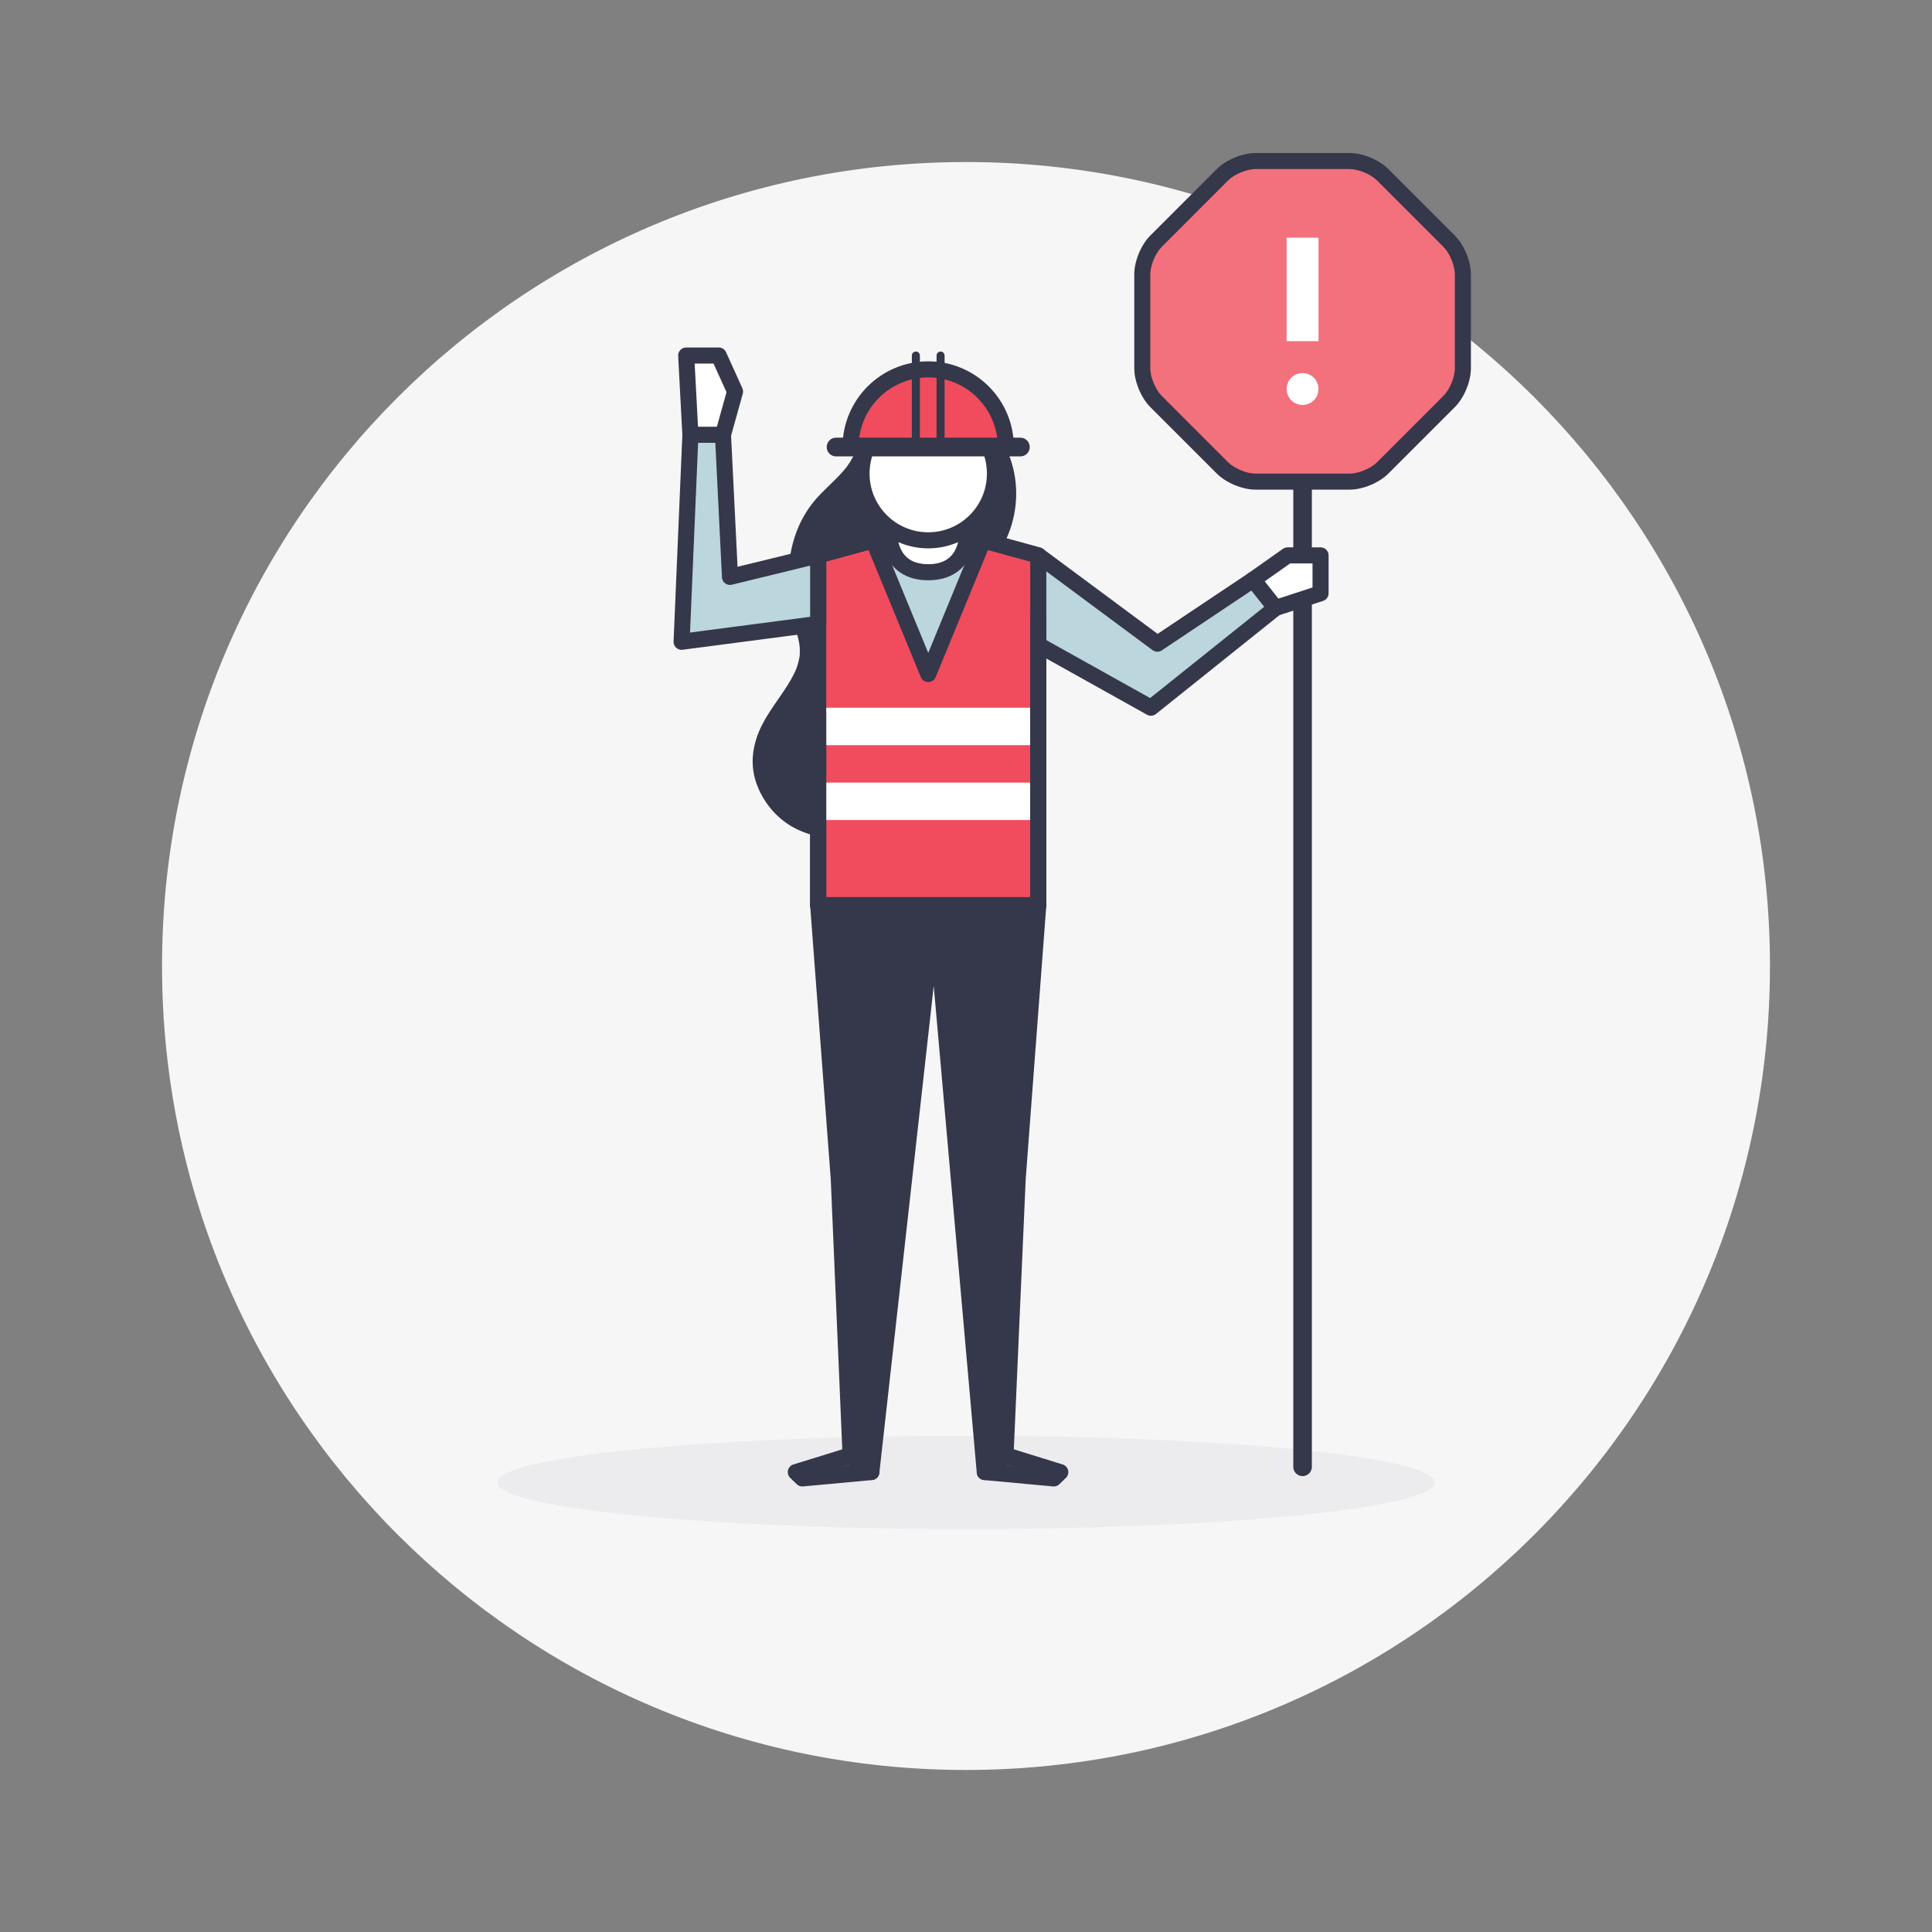 <svg width="154" height="154" viewBox="0 0 154 154" fill="none" xmlns="http://www.w3.org/2000/svg">
<rect x="0" y="0" width="154" height="154" fill="#808080" stroke="none"/>
<g clip-path="url(#clip0)">
<path d="M77 141.084C112.393 141.084 141.084 112.393 141.084 77C141.084 41.608 112.393 12.916 77 12.916C41.608 12.916 12.916 41.608 12.916 77C12.916 112.393 41.608 141.084 77 141.084Z" fill="#F6F6F6"/>
<path d="M69.338 34.231C69.338 38.002 66.349 39.042 65.001 41.263C63.654 43.484 63.452 45.971 63.897 48.528C64.095 49.65 64.602 50.723 64.617 51.863C64.656 54.867 61.382 56.973 60.9 59.937C60.536 62.176 61.999 64.486 64.069 65.414C66.139 66.338 68.644 65.993 70.586 64.819C72.527 63.646 73.941 61.733 74.848 59.653C75.209 58.82 75.501 57.952 75.619 57.05C75.893 54.998 75.276 52.949 74.943 50.905C74.838 50.254 74.761 49.588 74.879 48.94C75.235 46.968 77.184 45.771 78.45 44.219C79.808 42.554 80.415 40.3 80.076 38.179C79.738 36.057 78.46 34.103 76.652 32.945L69.338 34.231Z" fill="#35374A"/>
<path d="M68.48 34.231C68.478 34.423 68.472 34.618 68.454 34.81C68.454 34.808 68.419 35.107 68.442 34.943C68.429 35.031 68.413 35.118 68.398 35.202C68.365 35.366 68.326 35.53 68.278 35.691C68.255 35.768 68.229 35.848 68.203 35.922C68.193 35.953 68.075 36.252 68.147 36.086C68.04 36.342 67.906 36.588 67.758 36.824C67.678 36.949 67.596 37.072 67.509 37.19C67.494 37.21 67.345 37.403 67.466 37.249C67.404 37.326 67.343 37.4 67.281 37.474C66.531 38.361 65.606 39.08 64.871 39.98C62.532 42.843 62.46 46.783 63.434 50.193C63.546 50.587 63.672 51.01 63.726 51.407C63.754 51.612 63.762 51.822 63.754 52.029C63.751 52.086 63.749 52.142 63.746 52.198C63.741 52.255 63.739 52.311 63.731 52.365C63.744 52.275 63.744 52.28 63.726 52.383C63.58 53.139 63.406 53.543 63.032 54.194C62.335 55.411 61.413 56.484 60.77 57.731C60.027 59.171 59.74 60.772 60.26 62.34C60.777 63.897 61.915 65.275 63.383 66.029C66.669 67.714 70.629 66.446 73.076 63.902C74.277 62.652 75.161 61.149 75.811 59.55C76.201 58.595 76.454 57.596 76.523 56.566C76.593 55.562 76.467 54.555 76.303 53.564C76.144 52.598 75.924 51.643 75.768 50.677C75.696 50.226 75.645 49.762 75.686 49.306C75.701 49.137 75.737 48.976 75.786 48.812C75.855 48.569 75.878 48.517 75.963 48.353C76.298 47.685 76.68 47.273 77.22 46.724C77.751 46.184 78.311 45.674 78.814 45.108C81.206 42.405 81.711 38.443 79.956 35.269C79.562 34.554 79.054 33.886 78.473 33.312C78.165 33.009 77.832 32.735 77.484 32.479C77.143 32.228 76.859 32.046 76.411 32.118C75.873 32.205 75.338 32.307 74.8 32.402C73.027 32.715 71.257 33.025 69.484 33.337C69.359 33.36 69.231 33.381 69.105 33.404C68.649 33.483 68.39 34.042 68.506 34.459C68.639 34.941 69.103 35.138 69.561 35.059C71.695 34.685 73.829 34.308 75.96 33.934C76.265 33.88 76.57 33.827 76.877 33.773C76.657 33.745 76.436 33.714 76.216 33.686C78.214 34.987 79.418 37.31 79.3 39.731C79.239 40.953 78.821 42.19 78.112 43.243C77.469 44.199 76.488 44.982 75.686 45.851C74.764 46.847 74.057 47.982 73.972 49.368C73.921 50.198 74.093 51.043 74.246 51.855C74.39 52.618 74.551 53.377 74.674 54.143C74.907 55.603 74.884 57.022 74.408 58.431C73.998 59.642 73.337 60.875 72.594 61.851C71.029 63.905 68.675 65.275 66.075 65.063C64.971 64.973 63.843 64.466 63.067 63.7C62.655 63.293 62.386 62.921 62.112 62.368C61.992 62.125 61.938 61.981 61.851 61.669C61.812 61.535 61.781 61.402 61.756 61.267C61.717 61.069 61.725 61.131 61.712 60.903C61.705 60.764 61.702 60.626 61.705 60.49C61.707 60.413 61.712 60.337 61.717 60.26C61.72 60.229 61.746 60.037 61.725 60.165C61.769 59.886 61.843 59.609 61.933 59.34C62.074 58.923 62.301 58.48 62.591 57.998C63.172 57.032 63.877 56.148 64.448 55.175C65.04 54.171 65.486 53.044 65.47 51.86C65.45 50.41 64.781 49.048 64.62 47.626C64.461 46.222 64.512 44.852 64.919 43.512C65.114 42.869 65.386 42.27 65.737 41.693C65.79 41.606 65.847 41.519 65.906 41.434C65.939 41.386 66.113 41.153 65.995 41.304C66.139 41.122 66.29 40.948 66.446 40.779C67.069 40.108 67.768 39.513 68.373 38.827C69.082 38.02 69.661 37.113 69.95 36.068C70.117 35.474 70.186 34.846 70.189 34.229C70.204 33.127 68.488 33.127 68.48 34.231Z" fill="#35374A"/>
<path d="M77 121.882C97.64 121.882 114.371 120.218 114.371 118.165C114.371 116.112 97.64 114.448 77 114.448C56.36 114.448 39.629 116.112 39.629 118.165C39.629 120.218 56.36 121.882 77 121.882Z" fill="#ECECEF"/>
<path d="M70.896 42.715L65.217 44.27V72.153H82.761V51.399L91.742 56.412L101.681 48.461L99.891 46.207L92.257 51.309L82.764 44.27L77.085 42.715C77.085 42.715 77.085 45.612 73.993 45.612C70.901 45.612 70.896 42.715 70.896 42.715Z" fill="#BBD6DC"/>
<path d="M69.602 43.069L73.99 53.728L78.376 43.069L82.761 44.27V72.153H65.217V44.27L69.602 43.069Z" fill="#F04C5D"/>
<path d="M82.761 56.412H65.217V59.397H82.761V56.412Z" fill="white"/>
<path d="M82.761 62.381H65.217V65.365H82.761V62.381Z" fill="white"/>
<path d="M103.828 37.751V116.92" stroke="#35374A" stroke-width="1.481" stroke-miterlimit="10" stroke-linecap="round" stroke-linejoin="round"/>
<path d="M78.496 117.338L83.996 117.845L84.516 117.343L80.151 115.993L78.496 117.338Z" fill="#3E4543" stroke="#35374A" stroke-width="1.281" stroke-miterlimit="10" stroke-linecap="round" stroke-linejoin="round"/>
<path d="M69.456 117.338L63.956 117.845L63.434 117.343L67.799 115.993L69.456 117.338Z" fill="#3E4543" stroke="#35374A" stroke-width="1.281" stroke-miterlimit="10" stroke-linecap="round" stroke-linejoin="round"/>
<path d="M82.761 49.158V72.153H65.217V56.781" stroke="#35374A" stroke-width="1.281" stroke-miterlimit="10" stroke-linecap="round" stroke-linejoin="round"/>
<path d="M65.217 72.153L66.859 93.953L67.799 115.993L69.456 117.338L74.502 72.153L78.496 117.338L80.151 115.993L81.119 93.953L82.761 72.153H65.217Z" fill="#35374A" stroke="#35374A" stroke-width="1.281" stroke-miterlimit="10" stroke-linecap="round" stroke-linejoin="round"/>
<path d="M65.217 44.27L73.99 41.867L82.761 44.27L92.254 51.309L99.888 46.207L101.679 48.461L91.742 56.412L82.761 51.399" stroke="#35374A" stroke-width="1.281" stroke-miterlimit="10" stroke-linecap="round" stroke-linejoin="round"/>
<path d="M99.888 46.207L102.634 44.27H105.262V47.291L101.679 48.461L99.888 46.207Z" fill="white" stroke="#35374A" stroke-width="1.281" stroke-miterlimit="10" stroke-linecap="round" stroke-linejoin="round"/>
<path d="M69.602 43.069L73.99 53.728L78.376 43.069L82.761 44.27V72.153H65.217V44.27L69.602 43.069Z" stroke="#35374A" stroke-width="1.281" stroke-miterlimit="10" stroke-linecap="round" stroke-linejoin="round"/>
<path d="M55.032 34.657L54.33 51.156L65.217 49.729V44.27L58.188 45.984L57.629 34.657H55.032Z" fill="#BBD6DC" stroke="#35374A" stroke-width="1.281" stroke-miterlimit="10" stroke-linecap="round" stroke-linejoin="round"/>
<path d="M55.032 34.657L54.696 28.34H57.291L58.59 31.209L57.629 34.657H55.032Z" fill="white" stroke="#35374A" stroke-width="1.281" stroke-miterlimit="10" stroke-linecap="round" stroke-linejoin="round"/>
<path d="M100.083 38.392C99.201 38.392 98.067 37.923 97.444 37.298L92.147 32C91.524 31.378 91.053 30.243 91.053 29.362V21.866C91.053 20.985 91.522 19.851 92.147 19.228L97.444 13.931C98.067 13.308 99.201 12.837 100.083 12.837H107.575C108.457 12.837 109.591 13.306 110.214 13.931L115.511 19.228C116.134 19.851 116.605 20.985 116.605 21.866V29.359C116.605 30.24 116.136 31.375 115.511 31.998L110.214 37.295C109.591 37.918 108.457 38.389 107.575 38.389H100.083V38.392Z" fill="#F3707D"/>
<path d="M107.575 13.477C108.28 13.477 109.264 13.884 109.763 14.384L115.06 19.681C115.557 20.178 115.967 21.165 115.967 21.869V29.362C115.967 30.066 115.56 31.05 115.06 31.549L109.763 36.847C109.266 37.344 108.28 37.754 107.575 37.754H100.083C99.378 37.754 98.395 37.346 97.895 36.847L92.598 31.549C92.101 31.052 91.691 30.066 91.691 29.362V21.866C91.691 21.162 92.098 20.178 92.598 19.679L97.895 14.381C98.392 13.884 99.378 13.475 100.083 13.475H107.575V13.477ZM107.575 12.196H100.083C99.032 12.196 97.734 12.734 96.991 13.477L91.693 18.774C90.951 19.517 90.413 20.816 90.413 21.866V29.359C90.413 30.409 90.951 31.708 91.693 32.451L96.991 37.748C97.734 38.491 99.032 39.029 100.083 39.029H107.575C108.626 39.029 109.924 38.491 110.667 37.748L115.965 32.451C116.708 31.708 117.246 30.409 117.246 29.359V21.866C117.246 20.816 116.708 19.517 115.965 18.774L110.667 13.477C109.924 12.734 108.626 12.196 107.575 12.196Z" fill="#35374A"/>
<path d="M102.556 27.194H105.1V18.945H102.556V27.194Z" fill="white"/>
<path d="M103.828 32.279C104.529 32.279 105.098 31.71 105.098 31.009C105.098 30.307 104.529 29.738 103.828 29.738C103.126 29.738 102.557 30.307 102.557 31.009C102.557 31.71 103.126 32.279 103.828 32.279Z" fill="white"/>
<path d="M77.082 42.715C77.082 42.715 77.082 45.613 73.99 45.613C70.898 45.613 70.898 42.715 70.898 42.715V41.263H77.082V42.715Z" fill="white" stroke="#35374A" stroke-width="1.281" stroke-miterlimit="10" stroke-linecap="round" stroke-linejoin="round"/>
<path d="M73.99 43.069C76.927 43.069 79.308 40.688 79.308 37.751C79.308 34.814 76.927 32.433 73.99 32.433C71.053 32.433 68.672 34.814 68.672 37.751C68.672 40.688 71.053 43.069 73.99 43.069Z" fill="white" stroke="#35374A" stroke-width="1.281" stroke-miterlimit="10" stroke-linecap="round" stroke-linejoin="round"/>
<path d="M67.799 35.633C67.799 32.213 70.57 29.444 73.988 29.444C77.405 29.444 80.176 32.215 80.176 35.633H67.799Z" fill="#F04C5D" stroke="#35374A" stroke-width="1.281" stroke-miterlimit="10" stroke-linecap="round" stroke-linejoin="round"/>
<path d="M66.643 35.633H81.334" stroke="#35374A" stroke-width="1.491" stroke-miterlimit="10" stroke-linecap="round" stroke-linejoin="round"/>
<path d="M73.004 28.34V35.633" stroke="#35374A" stroke-width="0.64" stroke-miterlimit="10" stroke-linecap="round" stroke-linejoin="round"/>
<path d="M74.974 28.34V35.633" stroke="#35374A" stroke-width="0.64" stroke-miterlimit="10" stroke-linecap="round" stroke-linejoin="round"/>
</g>
<defs>
<clipPath id="clip0">
<rect width="154" height="154" fill="white"/>
</clipPath>
</defs>
</svg>
